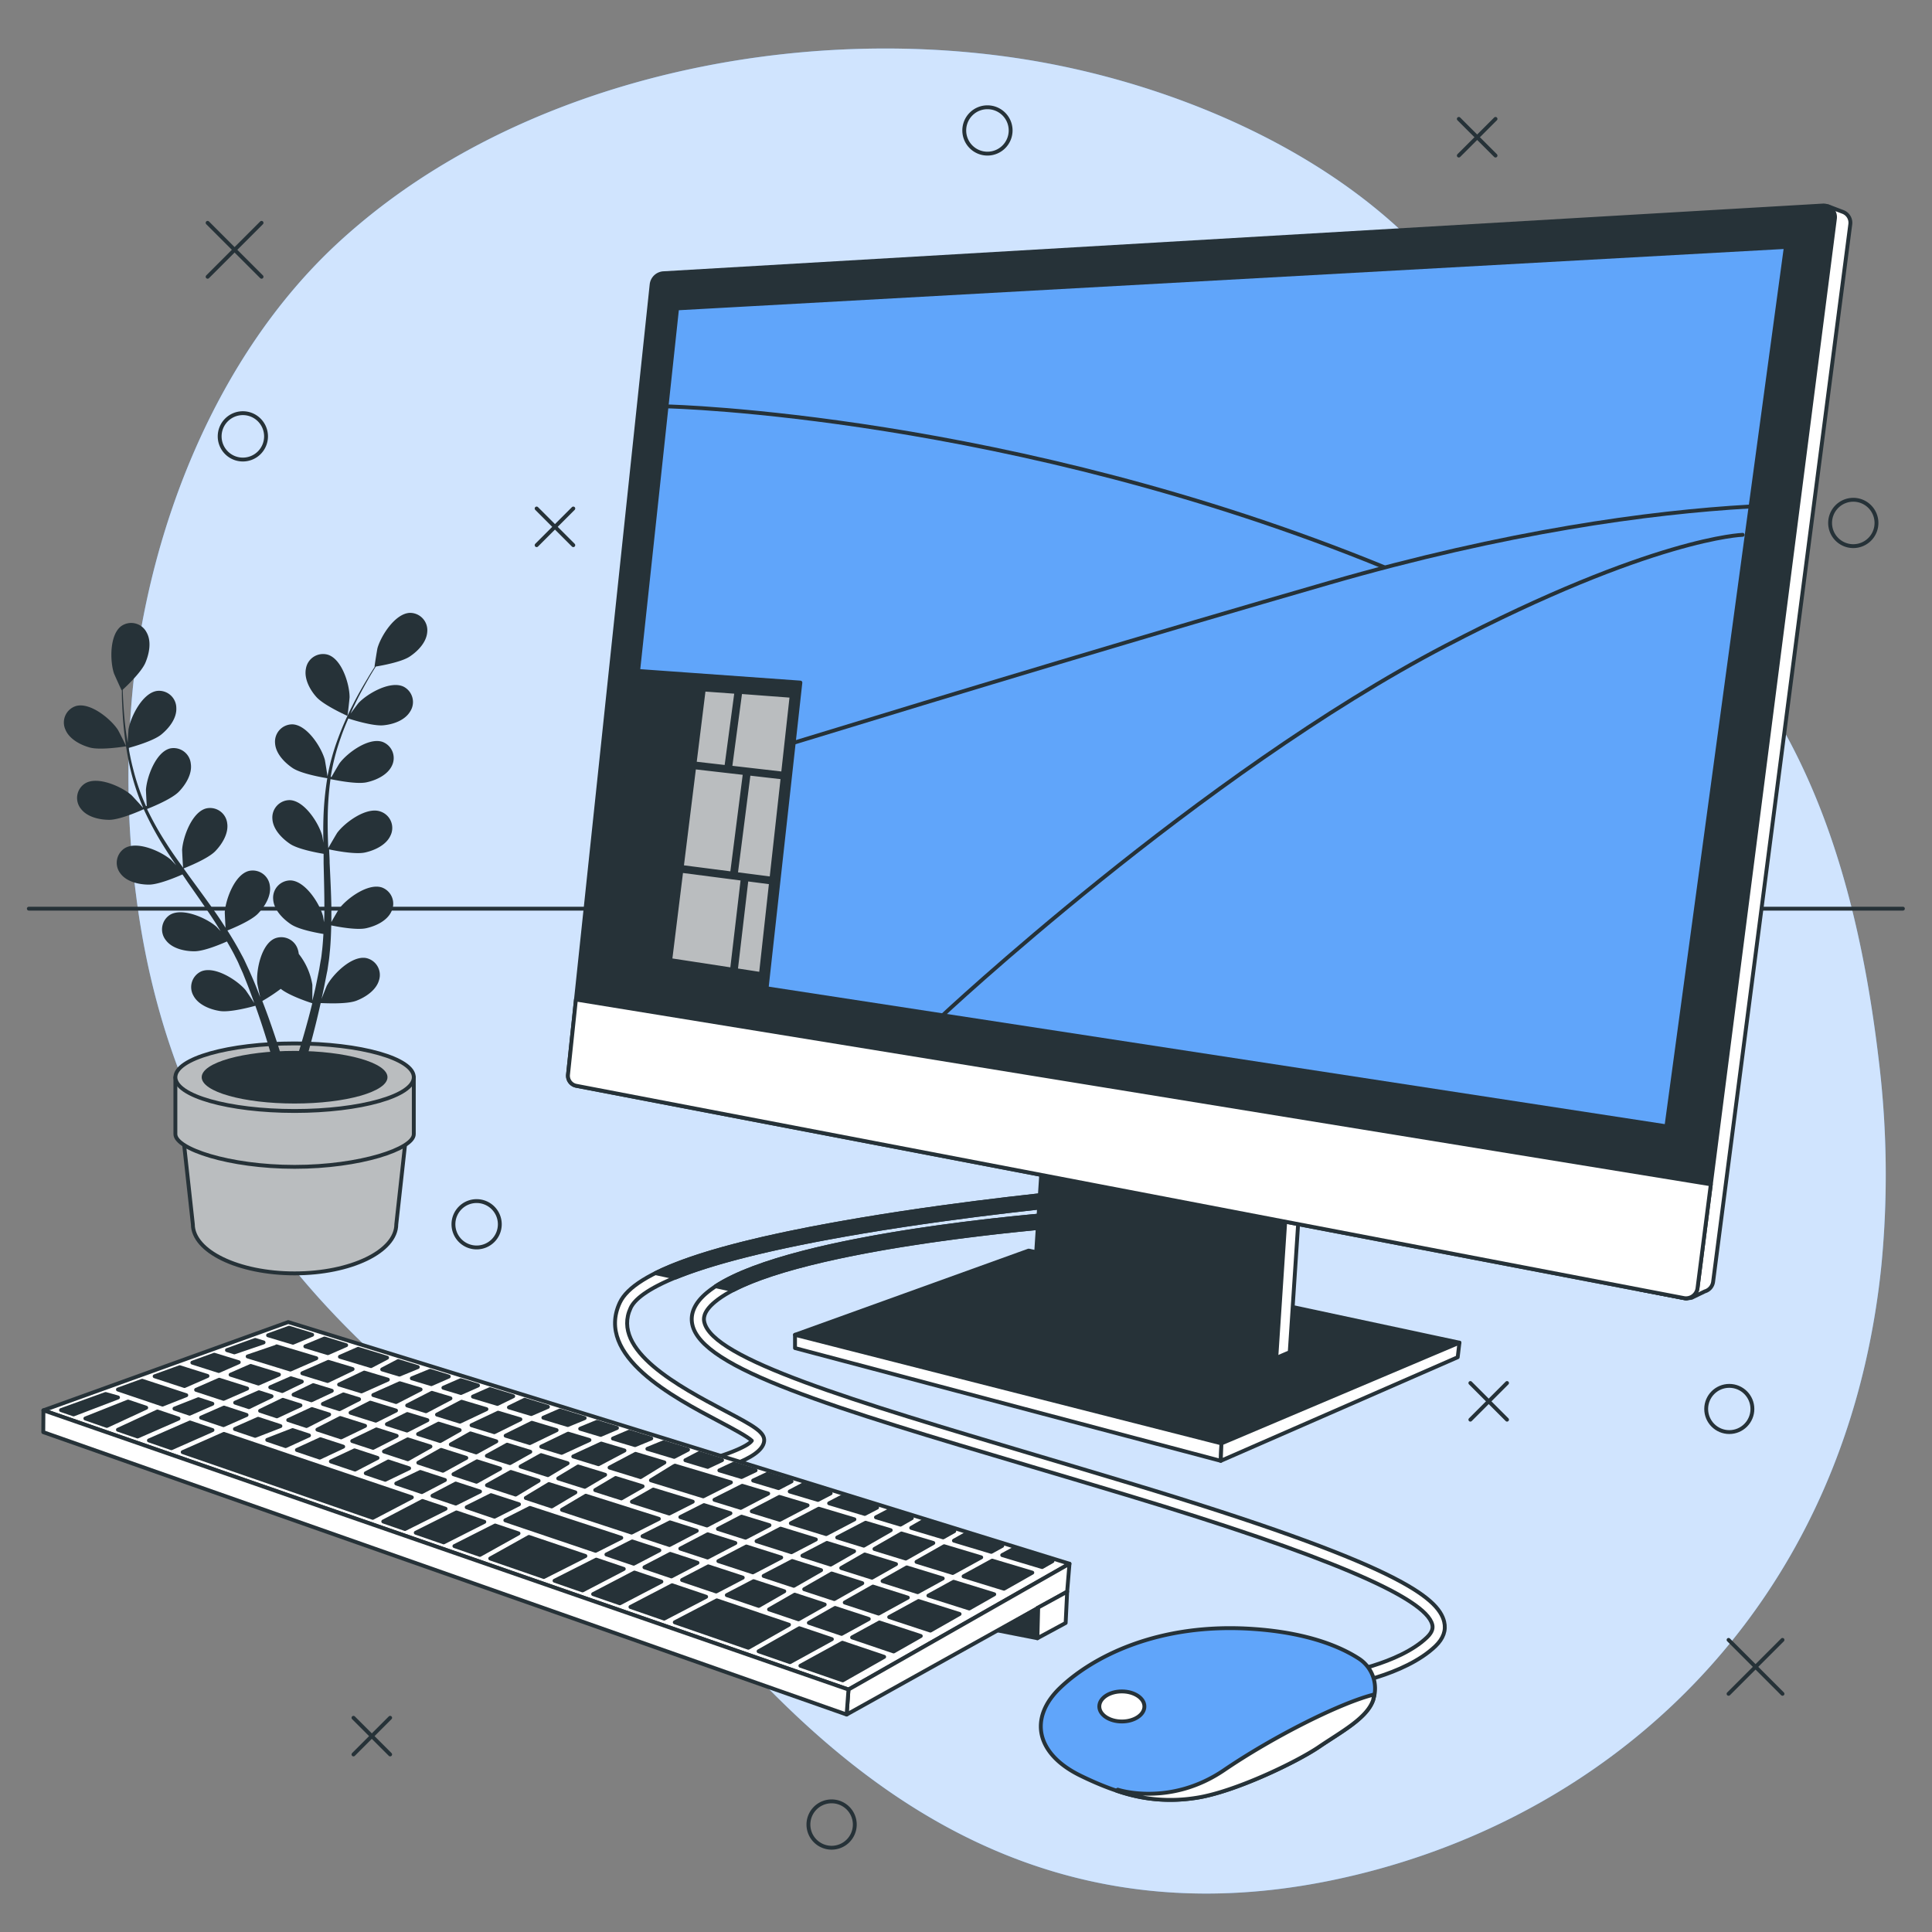 <svg
              class="animated computer"
              id="freepik_stories-desktop-computer"
              xmlns="http://www.w3.org/2000/svg"
              viewBox="0 0 500 500"
              version="1.1"
              xmlns:xlink="http://www.w3.org/1999/xlink"
              xmlns:svgjs="http://svgjs.com/svgjs"
            >
              <rect x="0" y="0" width="500" height="500" fill="#808080" stroke="none"/>
              <g
                id="freepik--background-simple--inject-11"
                class="animable"
                style="transform-origin: 260.635px 251.305px"
              >
                <path
                  d="M273.59,16.87c43.48,8.75,92.89,32.93,113.09,74.87,30.53,63.36,85.44,62.72,99.55,182.71a244,244,0,0,1,.7,52.75,205.25,205.25,0,0,1-4.18,25.52C465.69,426.87,409.44,473.13,345,486.55c-84.78,17.66-135-35.42-165.08-70.34S50,349.4,35.2,231.55a235.7,235.7,0,0,1-.75-54.21c4.36-41.15,21.55-85,52.33-113.85q3.47-3.24,7.15-6.28C141.83,17.56,214.31,4.94,273.59,16.87Z"
                  style="
                    fill: rgb(96, 165, 250);
                    transform-origin: 260.635px 251.305px;
                  "
                  id="eldwylg18t7kr"
                  class="animable"
                ></path>
                <g id="eluvwkuwg7ph">
                  <path
                    d="M273.59,16.87c43.48,8.75,92.89,32.93,113.09,74.87,30.53,63.36,85.44,62.72,99.55,182.71a244,244,0,0,1,.7,52.75,205.25,205.25,0,0,1-4.18,25.52C465.69,426.87,409.44,473.13,345,486.55c-84.78,17.66-135-35.42-165.08-70.34S50,349.4,35.2,231.55a235.7,235.7,0,0,1-.75-54.21c4.36-41.15,21.55-85,52.33-113.85q3.47-3.24,7.15-6.28C141.83,17.56,214.31,4.94,273.59,16.87Z"
                    style="
                      fill: rgb(255, 255, 255);
                      opacity: 0.7;
                      transform-origin: 260.635px 251.305px;
                    "
                    class="animable"
                  ></path>
                </g>
              </g>
              <g
                id="freepik--Shapes--inject-11"
                class="animable"
                style="transform-origin: 269.68px 252.975px"
              >
                <line
                  x1="53.73"
                  y1="57.67"
                  x2="67.69"
                  y2="71.63"
                  style="
                    fill: none;
                    stroke: rgb(38, 50, 56);
                    stroke-linecap: round;
                    stroke-linejoin: round;
                    transform-origin: 60.71px 64.65px;
                  "
                  id="elo2nuftfrxtc"
                  class="animable"
                ></line>
                <line
                  x1="67.69"
                  y1="57.67"
                  x2="53.73"
                  y2="71.63"
                  style="
                    fill: none;
                    stroke: rgb(38, 50, 56);
                    stroke-linecap: round;
                    stroke-linejoin: round;
                    transform-origin: 60.71px 64.65px;
                  "
                  id="elqj7lthftc"
                  class="animable"
                ></line>
                <line
                  x1="447.35"
                  y1="424.4"
                  x2="461.31"
                  y2="438.36"
                  style="
                    fill: none;
                    stroke: rgb(38, 50, 56);
                    stroke-linecap: round;
                    stroke-linejoin: round;
                    transform-origin: 454.33px 431.38px;
                  "
                  id="elirgkurmhykp"
                  class="animable"
                ></line>
                <line
                  x1="461.31"
                  y1="424.4"
                  x2="447.35"
                  y2="438.36"
                  style="
                    fill: none;
                    stroke: rgb(38, 50, 56);
                    stroke-linecap: round;
                    stroke-linejoin: round;
                    transform-origin: 454.33px 431.38px;
                  "
                  id="elr0hib0pr0z"
                  class="animable"
                ></line>
                <line
                  x1="138.88"
                  y1="131.6"
                  x2="148.37"
                  y2="141.09"
                  style="
                    fill: none;
                    stroke: rgb(38, 50, 56);
                    stroke-linecap: round;
                    stroke-linejoin: round;
                    transform-origin: 143.625px 136.345px;
                  "
                  id="elwk4o2930efq"
                  class="animable"
                ></line>
                <line
                  x1="148.37"
                  y1="131.6"
                  x2="138.88"
                  y2="141.09"
                  style="
                    fill: none;
                    stroke: rgb(38, 50, 56);
                    stroke-linecap: round;
                    stroke-linejoin: round;
                    transform-origin: 143.625px 136.345px;
                  "
                  id="el0lnh9zuni5ag"
                  class="animable"
                ></line>
                <line
                  x1="380.53"
                  y1="357.92"
                  x2="390.02"
                  y2="367.41"
                  style="
                    fill: none;
                    stroke: rgb(38, 50, 56);
                    stroke-linecap: round;
                    stroke-linejoin: round;
                    transform-origin: 385.275px 362.665px;
                  "
                  id="ellozow4ff41s"
                  class="animable"
                ></line>
                <line
                  x1="390.02"
                  y1="357.92"
                  x2="380.53"
                  y2="367.41"
                  style="
                    fill: none;
                    stroke: rgb(38, 50, 56);
                    stroke-linecap: round;
                    stroke-linejoin: round;
                    transform-origin: 385.275px 362.665px;
                  "
                  id="el6fv2nt8j84f"
                  class="animable"
                ></line>
                <line
                  x1="91.48"
                  y1="444.56"
                  x2="100.97"
                  y2="454.05"
                  style="
                    fill: none;
                    stroke: rgb(38, 50, 56);
                    stroke-linecap: round;
                    stroke-linejoin: round;
                    transform-origin: 96.225px 449.305px;
                  "
                  id="eluxcmwga47h"
                  class="animable"
                ></line>
                <line
                  x1="100.97"
                  y1="444.56"
                  x2="91.48"
                  y2="454.05"
                  style="
                    fill: none;
                    stroke: rgb(38, 50, 56);
                    stroke-linecap: round;
                    stroke-linejoin: round;
                    transform-origin: 96.225px 449.305px;
                  "
                  id="elxki6bpbh83n"
                  class="animable"
                ></line>
                <line
                  x1="377.54"
                  y1="30.77"
                  x2="387.04"
                  y2="40.26"
                  style="
                    fill: none;
                    stroke: rgb(38, 50, 56);
                    stroke-linecap: round;
                    stroke-linejoin: round;
                    transform-origin: 382.29px 35.515px;
                  "
                  id="elfy4q9zk3nsm"
                  class="animable"
                ></line>
                <line
                  x1="387.04"
                  y1="30.77"
                  x2="377.54"
                  y2="40.26"
                  style="
                    fill: none;
                    stroke: rgb(38, 50, 56);
                    stroke-linecap: round;
                    stroke-linejoin: round;
                    transform-origin: 382.29px 35.515px;
                  "
                  id="elnxbqo0hflnl"
                  class="animable"
                ></line>
                <path
                  d="M68.85,112.93a6,6,0,1,0-6,6A6,6,0,0,0,68.85,112.93Z"
                  style="
                    fill: none;
                    stroke: rgb(38, 50, 56);
                    stroke-linecap: round;
                    stroke-linejoin: round;
                    transform-origin: 62.85px 112.93px;
                  "
                  id="elcpqoe6kqu8j"
                  class="animable"
                ></path>
                <path
                  d="M261.55,33.76a6,6,0,1,0-6,6A6,6,0,0,0,261.55,33.76Z"
                  style="
                    fill: none;
                    stroke: rgb(38, 50, 56);
                    stroke-linecap: round;
                    stroke-linejoin: round;
                    transform-origin: 255.55px 33.76px;
                  "
                  id="elk2i0srcp42s"
                  class="animable"
                ></path>
                <circle
                  cx="447.54"
                  cy="364.64"
                  r="5.98"
                  style="
                    fill: none;
                    stroke: rgb(38, 50, 56);
                    stroke-linecap: round;
                    stroke-linejoin: round;
                    transform-origin: 447.54px 364.64px;
                  "
                  id="els2zgsu0iafc"
                  class="animable"
                ></circle>
                <path
                  d="M221.22,472.19a6,6,0,1,0-6,6A6,6,0,0,0,221.22,472.19Z"
                  style="
                    fill: none;
                    stroke: rgb(38, 50, 56);
                    stroke-linecap: round;
                    stroke-linejoin: round;
                    transform-origin: 215.22px 472.19px;
                  "
                  id="el4c2ce5wgx6j"
                  class="animable"
                ></path>
                <path
                  d="M129.35,316.84a6,6,0,1,0-6,6A6,6,0,0,0,129.35,316.84Z"
                  style="
                    fill: none;
                    stroke: rgb(38, 50, 56);
                    stroke-linecap: round;
                    stroke-linejoin: round;
                    transform-origin: 123.35px 316.84px;
                  "
                  id="elkozwube6zpn"
                  class="animable"
                ></path>
                <path
                  d="M485.63,135.34a6,6,0,1,0-6,6A6,6,0,0,0,485.63,135.34Z"
                  style="
                    fill: none;
                    stroke: rgb(38, 50, 56);
                    stroke-linecap: round;
                    stroke-linejoin: round;
                    transform-origin: 479.63px 135.34px;
                  "
                  id="elwpwcnaku3"
                  class="animable"
                ></path>
              </g>
              <g
                id="freepik--Table--inject-11"
                class="animable"
                style="transform-origin: 249.965px 235.16px"
              >
                <line
                  x1="492.47"
                  y1="235.16"
                  x2="7.46"
                  y2="235.16"
                  style="
                    fill: none;
                    stroke: rgb(38, 50, 56);
                    stroke-linecap: round;
                    stroke-linejoin: round;
                    transform-origin: 249.965px 235.16px;
                  "
                  id="ell67pxoofbtk"
                  class="animable"
                ></line>
              </g>
              <g
                id="freepik--Plant--inject-11"
                class="animable"
                style="transform-origin: 63.56px 244.08px"
              >
                <path
                  d="M47.28,292.92l2.63,23.91c0,7,11.79,12.72,26.33,12.72s26.32-5.69,26.32-12.72l2.64-23.91Z"
                  style="
                    fill: rgb(186, 189, 191);
                    stroke: rgb(38, 50, 56);
                    stroke-linecap: round;
                    stroke-linejoin: round;
                    transform-origin: 76.24px 311.235px;
                  "
                  id="elzygh1ohb24"
                  class="animable"
                ></path>
                <path
                  d="M45.39,278.78v14.74c0,3.77,13.81,8.46,30.85,8.46s30.85-4.69,30.85-8.46V278.78Z"
                  style="
                    fill: rgb(186, 189, 191);
                    stroke: rgb(38, 50, 56);
                    stroke-linecap: round;
                    stroke-linejoin: round;
                    transform-origin: 76.24px 290.38px;
                  "
                  id="elww28oet3df"
                  class="animable"
                ></path>
                <ellipse
                  cx="76.24"
                  cy="278.78"
                  rx="30.85"
                  ry="8.74"
                  style="
                    fill: rgb(186, 189, 191);
                    stroke: rgb(38, 50, 56);
                    stroke-linecap: round;
                    stroke-linejoin: round;
                    transform-origin: 76.24px 278.78px;
                  "
                  id="el0sc3u2pgetso"
                  class="animable"
                ></ellipse>
                <ellipse
                  cx="76.24"
                  cy="278.78"
                  rx="24.04"
                  ry="6.81"
                  style="
                    fill: rgb(38, 50, 56);
                    transform-origin: 76.24px 278.78px;
                  "
                  id="ellyfrw69f81"
                  class="animable"
                ></ellipse>
                <path
                  d="M23.25,193.46c2.85.78,9.4-.32,9.41-.32s-2-4.1-2.2-4.34c-1.88-2.81-7.16-7.12-10.8-6.08a4.46,4.46,0,0,0-2.75,6.06C17.9,191.26,20.81,192.79,23.25,193.46Z"
                  style="
                    fill: rgb(38, 50, 56);
                    transform-origin: 24.595px 188.15px;
                  "
                  id="eljqq1wh2xhyk"
                  class="animable"
                ></path>
                <path
                  d="M89.91,185.27c.06,0,.56-4.54.56-4.84,0-3.37-2-9.89-5.65-11A4.49,4.49,0,0,0,79.18,173c-.54,2.61,1,5.49,2.71,7.39C83.84,182.57,89.91,185.26,89.91,185.27Z"
                  style="
                    fill: rgb(38, 50, 56);
                    transform-origin: 84.77px 177.266px;
                  "
                  id="elg8ixhu7ti8v"
                  class="animable"
                ></path>
                <path
                  d="M106.07,158.61c-3.78.14-7.46,5.88-8.38,9.13-.08.29-.81,4.82-.75,4.81H97c-.58.9-1.21,1.87-1.86,3-1.2,2-2.53,4.27-3.82,6.84a79.43,79.43,0,0,0-3.75,8.48,58.67,58.67,0,0,0-2.81,10,.57.57,0,0,0,0,.13c-.14-1.1-.64-4.16-.7-4.39-.91-3.26-4.58-9-8.36-9.15a4.48,4.48,0,0,0-4.51,4.91c.17,2.66,2.46,5,4.56,6.41,2.38,1.57,8.47,2.55,8.95,2.62a80,80,0,0,0-1,10.53q-.09,3.07,0,6.2c-.15-.95-.3-1.79-.33-1.91-.91-3.25-4.58-9-8.36-9.15a4.49,4.49,0,0,0-4.51,4.91c.17,2.66,2.46,5,4.57,6.42s7.31,2.34,8.68,2.57c0,.8,0,1.59,0,2.39.09,3.82.2,7.63.2,11.38,0,1.32,0,2.62-.1,3.92-.13-.84-.25-1.55-.28-1.66-.91-3.25-4.58-9-8.36-9.15a4.48,4.48,0,0,0-4.51,4.91c.17,2.67,2.46,5,4.56,6.42s6.81,2.25,8.44,2.53c-.08,1.33-.17,2.66-.31,4-.12.87-.17,1.72-.34,2.6s-.29,1.72-.44,2.57c-.33,1.63-.67,3.31-1,4.89-.25,1.1-.51,2.14-.77,3.19,0-1.31,0-3.88,0-4.09a17.36,17.36,0,0,0-3.52-8,5.39,5.39,0,0,0-.2-1,4.48,4.48,0,0,0-6-3c-3.48,1.49-4.85,8.17-4.54,11.53,0,.2.46,2.33.76,3.67-.3-.76-.58-1.5-.89-2.28-.61-1.55-1.27-3.07-2-4.71l-1.1-2.37c-.36-.8-.83-1.59-1.25-2.4-1-1.85-2.1-3.68-3.25-5.5,1.35-.54,6.12-2.52,7.89-4.34s3.5-4.59,3.1-7.23a4.47,4.47,0,0,0-5.44-3.84c-3.66.94-6,7.34-6.23,10.71,0,.21.11,2.64.21,4-.7-1.09-1.4-2.18-2.14-3.25-2.15-3.11-4.42-6.19-6.67-9.27-.7-.95-1.37-1.9-2.05-2.84.48-.19,6.2-2.42,8.18-4.45,1.76-1.81,3.5-4.6,3.1-7.24a4.47,4.47,0,0,0-5.44-3.84c-3.66.94-6,7.34-6.23,10.71,0,.25.17,3.76.26,4.64-1.5-2.08-3-4.17-4.34-6.3a77.64,77.64,0,0,1-5-8.9c.22-.09,6.2-2.39,8.23-4.47,1.76-1.81,3.5-4.6,3.1-7.24A4.47,4.47,0,0,0,44,193.7c-3.66.94-6,7.34-6.23,10.71,0,.22.12,2.89.22,4.16l-.21.05a58.1,58.1,0,0,1-3.35-9.72c-.48-1.83-.83-3.6-1.14-5.34,1.16-.31,6.44-1.81,8.47-3.48s4-4.19,3.87-6.85a4.47,4.47,0,0,0-5-4.42c-3.75.54-6.81,6.63-7.38,10,0,.18-.14,2.06-.2,3.43-.13-.79-.27-1.6-.38-2.35-.4-2.83-.6-5.45-.75-7.77-.08-1.32-.13-2.51-.16-3.63,1-.9,4.87-4.59,5.88-7s1.61-5.55.28-7.86A4.47,4.47,0,0,0,31.43,162c-3.08,2.2-3,9-1.95,12.23.09.28,2,4.47,2,4.42l.06-.05c0,1.08,0,2.23.07,3.49.11,2.33.25,5,.59,7.81a81.07,81.07,0,0,0,1.55,9.15A58.55,58.55,0,0,0,37,208.93a.54.54,0,0,1,0,.11c-.72-.84-2.82-3.12-3-3.28-2.55-2.21-8.79-5-12-3a4.46,4.46,0,0,0-1.05,6.57c1.61,2.13,4.82,2.84,7.34,2.84,2.85,0,8.47-2.55,8.91-2.75a80.81,80.81,0,0,0,5,9.32c1.08,1.75,2.22,3.48,3.39,5.2-.65-.71-1.24-1.33-1.33-1.41-2.55-2.21-8.79-5-12-3a4.48,4.48,0,0,0-1.05,6.58c1.61,2.13,4.82,2.83,7.35,2.83s7.39-2.07,8.66-2.64l1.35,2c2.19,3.13,4.39,6.25,6.45,9.38.73,1.1,1.4,2.21,2.08,3.32-.57-.63-1.06-1.15-1.15-1.22-2.55-2.21-8.78-5-12-3a4.48,4.48,0,0,0-1,6.58c1.61,2.13,4.82,2.83,7.35,2.83s6.92-1.87,8.43-2.54c.66,1.16,1.33,2.31,1.92,3.46.38.8.81,1.54,1.15,2.36s.71,1.6,1.06,2.39c.61,1.54,1.26,3.13,1.82,4.65.4,1.05.76,2.07,1.13,3.09-.72-1.11-2.15-3.24-2.29-3.41-2.19-2.57-7.93-6.25-11.43-4.8a4.48,4.48,0,0,0-2,6.34c1.27,2.35,4.34,3.54,6.83,3.92,2.74.42,8.46-1.16,9.17-1.36.6,1.69,1.17,3.34,1.68,4.9,1.77,5.37,3,9.91,3.89,13.11l2.54-.37c0-.07,0-.13-.06-.21-.93-3.23-2.33-7.82-4.25-13.25-.6-1.72-1.28-3.54-2-5.41a46,46,0,0,0,4.77-3.15c2.22,1.8,7.48,3.52,8.16,3.73-.43,1.74-.86,3.43-1.3,5-1.48,5.45-2.93,9.94-4,13.08l2.78-.4c1-3.11,2.15-7.23,3.37-12.11.44-1.77.88-3.66,1.32-5.61.72,0,6.65.38,9.25-.62,2.35-.9,5.1-2.71,5.84-5.27a4.47,4.47,0,0,0-3.33-5.77c-3.72-.68-8.55,4.14-10.15,7.11-.09.18-.9,2.2-1.39,3.48.18-.8.35-1.57.52-2.39.34-1.63.64-3.26,1-5,.13-.85.25-1.71.38-2.58s.19-1.79.29-2.69c.19-2.1.28-4.23.32-6.38,1.43.3,6.5,1.28,9,.74s5.45-1.91,6.57-4.33a4.48,4.48,0,0,0-2.42-6.21c-3.57-1.23-9.08,2.8-11.11,5.5-.12.17-1.36,2.27-2,3.44,0-1.3,0-2.59,0-3.89-.07-3.78-.27-7.6-.45-11.42,0-1.17-.09-2.33-.14-3.5.51.11,6.51,1.41,9.28.81,2.47-.54,5.46-1.91,6.58-4.33A4.48,4.48,0,0,0,98.4,210c-3.57-1.23-9.08,2.8-11.11,5.5-.15.2-1.92,3.23-2.34,4-.1-2.57-.17-5.13-.14-7.65a78.74,78.74,0,0,1,.72-10.2c.24,0,6.5,1.43,9.34.81,2.46-.53,5.45-1.9,6.57-4.32A4.47,4.47,0,0,0,99,192c-3.57-1.23-9.08,2.8-11.1,5.5-.14.17-1.49,2.48-2.11,3.59l-.2-.07a56.69,56.69,0,0,1,2.56-10c.61-1.79,1.29-3.46,2-5.08,1.14.38,6.37,2,9,1.77s5.63-1.29,7-3.58a4.47,4.47,0,0,0-1.72-6.43c-3.42-1.62-9.33,1.78-11.65,4.24-.12.13-1.25,1.63-2.05,2.74.32-.72.65-1.48,1-2.17,1.22-2.58,2.5-4.87,3.65-6.89.66-1.15,1.28-2.17,1.88-3.12,1.31-.21,6.58-1.14,8.74-2.56s4.4-3.75,4.57-6.41A4.48,4.48,0,0,0,106.07,158.61Z"
                  style="
                    fill: rgb(38, 50, 56);
                    transform-origin: 65.27px 218.455px;
                  "
                  id="elupgjidts3ko"
                  class="animable"
                ></path>
              </g>
              <g
                id="freepik--Mouse--inject-11"
                class="animable"
                style="transform-origin: 276.47px 389.952px"
              >
                <path
                  d="M347,436.31l-.47-3.12c.16,0,15.46-2.41,22.78-9.45,1.57-1.51,1.53-2.6,1.36-3.29-1.69-7-27.57-18-79.11-33.55-8.49-2.56-16.71-5-24.59-7.34-51.46-15.28-85.46-25.37-87.81-36.82-.59-2.86.7-5.64,3.84-8.24,17.83-14.81,88.83-20.18,91.85-20.41l.23,3.16c-.73.05-73,5.51-90.06,19.68-3.27,2.71-2.89,4.57-2.76,5.17,2,9.6,38.88,20.56,85.61,34.43,7.88,2.34,16.11,4.78,24.6,7.34,68.85,20.77,79.75,29.5,81.28,35.84.54,2.23-.22,4.35-2.25,6.31C363.41,433.76,347.63,436.21,347,436.31Z"
                  style="
                    fill: rgb(255, 255, 255);
                    stroke: rgb(38, 50, 56);
                    stroke-linecap: round;
                    stroke-linejoin: round;
                    transform-origin: 276.47px 375.2px;
                  "
                  id="elibtdi7fcx5"
                  class="animable"
                ></path>
                <path
                  d="M185.2,332.87l4.56,1C212.6,322,274.37,317.3,275,317.25l-.23-3.16C271.91,314.31,206.06,319.29,185.2,332.87Z"
                  style="
                    fill: rgb(38, 50, 56);
                    stroke: rgb(38, 50, 56);
                    stroke-linecap: round;
                    stroke-linejoin: round;
                    transform-origin: 230.1px 323.98px;
                  "
                  id="elsruwuyqhu8n"
                  class="animable"
                ></path>
                <path
                  d="M355.45,439.69a9.21,9.21,0,0,0-3.69-10.39c-4.6-3-13-6.7-27.17-7.71-25.13-1.8-42.19,7.48-50.27,15.25s-6.28,17.06,5.39,22.74,20.05,7.18,29.92,5.69,26-9.28,31.71-13.17,12.57-7.48,14.07-12.26Z"
                  style="
                    fill: rgb(96, 165, 250);
                    stroke: rgb(38, 50, 56);
                    stroke-linecap: round;
                    stroke-linejoin: round;
                    transform-origin: 312.613px 443.587px;
                  "
                  id="elsjqe65yge9h"
                  class="animable"
                ></path>
                <path
                  d="M316.81,458.09c-14.06,9.57-27.53,5.08-27.53,5.08l-.31.26a41.89,41.89,0,0,0,20.66,1.84c9.87-1.5,26-9.28,31.71-13.17s12.57-7.48,14.07-12.26l0-.15a7.93,7.93,0,0,0,.27-1.17C346.87,440.67,329.26,449.61,316.81,458.09Z"
                  style="
                    fill: rgb(255, 255, 255);
                    stroke: rgb(38, 50, 56);
                    stroke-linecap: round;
                    stroke-linejoin: round;
                    transform-origin: 322.325px 452.167px;
                  "
                  id="elz3zezzh791"
                  class="animable"
                ></path>
                <path
                  d="M296.17,441.63c0,2.15-2.62,3.89-5.84,3.89s-5.83-1.74-5.83-3.89,2.61-3.89,5.83-3.89S296.17,439.48,296.17,441.63Z"
                  style="
                    fill: rgb(255, 255, 255);
                    stroke: rgb(38, 50, 56);
                    stroke-linecap: round;
                    stroke-linejoin: round;
                    transform-origin: 290.335px 441.63px;
                  "
                  id="eln2iep6sy7pf"
                  class="animable"
                ></path>
              </g>
              <g
                id="freepik--Keyboard--inject-11"
                class="animable"
                style="transform-origin: 144.805px 376.065px"
              >
                <path
                  d="M178.6,382.14l-.64-3.09c9.47-2,15.73-4.8,16.61-6.2-1-1-5-3.17-8.33-4.92-12.07-6.37-32.26-17-25.84-30.79,3.75-8.05,24.2-15.1,62.5-21.53,27.79-4.67,54.9-7.17,55.17-7.2l.29,3.15c-.27,0-27.28,2.52-55,7.17-48.09,8.08-58.33,15.84-60.15,19.75-5.15,11,12.67,20.43,24.46,26.66,7.16,3.78,10.42,5.5,10.08,7.9C197.12,377.81,184.15,381,178.6,382.14Z"
                  style="
                    fill: rgb(255, 255, 255);
                    stroke: rgb(38, 50, 56);
                    stroke-linecap: round;
                    stroke-linejoin: round;
                    transform-origin: 218.764px 345.275px;
                  "
                  id="elgpxpp94a9h7"
                  class="animable"
                ></path>
                <path
                  d="M278.07,308.41c-.27,0-27.38,2.53-55.17,7.2-25.67,4.31-43.3,8.9-53.28,13.88l5.24,1.13c8.66-3.54,23.44-7.67,48.55-11.89,27.67-4.65,54.68-7.14,55-7.17Z"
                  style="
                    fill: rgb(38, 50, 56);
                    stroke: rgb(38, 50, 56);
                    stroke-linecap: round;
                    stroke-linejoin: round;
                    transform-origin: 224.015px 319.515px;
                  "
                  id="elew9b0dggutr"
                  class="animable"
                ></path>
                <polygon
                  points="276.78 404.69 219.59 437.25 11.24 364.99 74.59 342.15 276.78 404.69"
                  style="
                    fill: rgb(255, 255, 255);
                    stroke: rgb(38, 50, 56);
                    stroke-linecap: round;
                    stroke-linejoin: round;
                    transform-origin: 144.01px 389.7px;
                  "
                  id="elcep60auf0li"
                  class="animable"
                ></polygon>
                <polygon
                  points="184.9 388.15 191.7 390.24 198.81 386.53 192.09 384.52 184.9 388.15"
                  style="
                    fill: rgb(38, 50, 56);
                    stroke: rgb(38, 50, 56);
                    stroke-linecap: round;
                    stroke-linejoin: round;
                    transform-origin: 191.855px 387.38px;
                  "
                  id="elvogdsqxawpk"
                  class="animable"
                ></polygon>
                <polygon
                  points="174.35 379.48 168.46 383.1 182 387.26 189.16 383.64 174.69 379.31 174.35 379.48"
                  style="
                    fill: rgb(38, 50, 56);
                    stroke: rgb(38, 50, 56);
                    stroke-linecap: round;
                    stroke-linejoin: round;
                    transform-origin: 178.81px 383.285px;
                  "
                  id="elu5p935ab9r"
                  class="animable"
                ></polygon>
                <polygon
                  points="194.56 391.12 201.8 393.34 209 389.58 201.7 387.39 194.56 391.12"
                  style="
                    fill: rgb(38, 50, 56);
                    stroke: rgb(38, 50, 56);
                    stroke-linecap: round;
                    stroke-linejoin: round;
                    transform-origin: 201.78px 390.365px;
                  "
                  id="elkkgx3fguymp"
                  class="animable"
                ></polygon>
                <polygon
                  points="148.36 376.93 154.9 378.94 161.61 375.39 155.6 373.59 148.36 376.93"
                  style="
                    fill: rgb(38, 50, 56);
                    stroke: rgb(38, 50, 56);
                    stroke-linecap: round;
                    stroke-linejoin: round;
                    transform-origin: 154.985px 376.265px;
                  "
                  id="elrwtmha0to5s"
                  class="animable"
                ></polygon>
                <polygon
                  points="157.75 379.81 165.78 382.28 171.95 378.49 164.48 376.25 157.75 379.81"
                  style="
                    fill: rgb(38, 50, 56);
                    stroke: rgb(38, 50, 56);
                    stroke-linecap: round;
                    stroke-linejoin: round;
                    transform-origin: 164.85px 379.265px;
                  "
                  id="elf70i89y4c"
                  class="animable"
                ></polygon>
                <polygon
                  points="190.31 399.33 183.16 397.07 176.06 400.78 183.12 403.09 190.31 399.33"
                  style="
                    fill: rgb(38, 50, 56);
                    stroke: rgb(38, 50, 56);
                    stroke-linecap: round;
                    stroke-linejoin: round;
                    transform-origin: 183.185px 400.08px;
                  "
                  id="elx2i5n81icrn"
                  class="animable"
                ></polygon>
                <polygon
                  points="204.67 394.22 213.81 397.03 221.12 393.21 211.9 390.45 204.67 394.22"
                  style="
                    fill: rgb(38, 50, 56);
                    stroke: rgb(38, 50, 56);
                    stroke-linecap: round;
                    stroke-linejoin: round;
                    transform-origin: 212.895px 393.74px;
                  "
                  id="elwdx3qf0v84"
                  class="animable"
                ></polygon>
                <polygon
                  points="130.86 371.56 137.11 373.48 144.05 370.13 137.64 368.21 130.86 371.56"
                  style="
                    fill: rgb(38, 50, 56);
                    stroke: rgb(38, 50, 56);
                    stroke-linecap: round;
                    stroke-linejoin: round;
                    transform-origin: 137.455px 370.845px;
                  "
                  id="el5shzsqu9ypa"
                  class="animable"
                ></polygon>
                <polygon
                  points="212.5 406.36 205.02 403.99 197.63 407.85 205.43 410.41 212.5 406.36"
                  style="
                    fill: rgb(38, 50, 56);
                    stroke: rgb(38, 50, 56);
                    stroke-linecap: round;
                    stroke-linejoin: round;
                    transform-origin: 205.065px 407.2px;
                  "
                  id="elolgo6kux6aq"
                  class="animable"
                ></polygon>
                <polygon
                  points="221.04 401.46 214.01 399.3 207.66 402.61 214.98 404.93 221.04 401.46"
                  style="
                    fill: rgb(38, 50, 56);
                    stroke: rgb(38, 50, 56);
                    stroke-linecap: round;
                    stroke-linejoin: round;
                    transform-origin: 214.35px 402.115px;
                  "
                  id="els49pihhwpj"
                  class="animable"
                ></polygon>
                <polygon
                  points="216.67 397.91 223.55 400.02 230.52 396.02 224.02 394.08 216.67 397.91"
                  style="
                    fill: rgb(38, 50, 56);
                    stroke: rgb(38, 50, 56);
                    stroke-linecap: round;
                    stroke-linejoin: round;
                    transform-origin: 223.595px 397.05px;
                  "
                  id="el6u5d2mg9qxa"
                  class="animable"
                ></polygon>
                <polygon
                  points="202.18 403.09 193.15 400.23 185.91 404.01 194.83 406.93 202.18 403.09"
                  style="
                    fill: rgb(38, 50, 56);
                    stroke: rgb(38, 50, 56);
                    stroke-linecap: round;
                    stroke-linejoin: round;
                    transform-origin: 194.045px 403.58px;
                  "
                  id="eledbn3lamelt"
                  class="animable"
                ></polygon>
                <polygon
                  points="241.54 399.32 233.3 396.86 226.31 400.87 234.42 403.36 241.54 399.32"
                  style="
                    fill: rgb(38, 50, 56);
                    stroke: rgb(38, 50, 56);
                    stroke-linecap: round;
                    stroke-linejoin: round;
                    transform-origin: 233.925px 400.11px;
                  "
                  id="el2ijq0fno0bm"
                  class="animable"
                ></polygon>
                <polygon
                  points="231.89 404.79 223.8 402.3 217.71 405.8 225.67 408.31 231.89 404.79"
                  style="
                    fill: rgb(38, 50, 56);
                    stroke: rgb(38, 50, 56);
                    stroke-linecap: round;
                    stroke-linejoin: round;
                    transform-origin: 224.8px 405.305px;
                  "
                  id="elywvvc4tz78e"
                  class="animable"
                ></polygon>
                <polygon
                  points="146.94 371.07 140.07 374.39 145.34 376 152.55 372.68 147.05 371.03 146.94 371.07"
                  style="
                    fill: rgb(38, 50, 56);
                    stroke: rgb(38, 50, 56);
                    stroke-linecap: round;
                    stroke-linejoin: round;
                    transform-origin: 146.31px 373.515px;
                  "
                  id="elqz1cuzq1ny"
                  class="animable"
                ></polygon>
                <polygon
                  points="49.07 365.87 54.96 363.29 51.34 362.11 45.15 364.55 49.07 365.87"
                  style="
                    fill: rgb(38, 50, 56);
                    stroke: rgb(38, 50, 56);
                    stroke-linecap: round;
                    stroke-linejoin: round;
                    transform-origin: 50.055px 363.99px;
                  "
                  id="elbciaqv7ts5j"
                  class="animable"
                ></polygon>
                <polygon
                  points="50.75 359.69 57.86 362.02 63.96 359.35 56.74 357.07 50.75 359.69"
                  style="
                    fill: rgb(38, 50, 56);
                    stroke: rgb(38, 50, 56);
                    stroke-linecap: round;
                    stroke-linejoin: round;
                    transform-origin: 57.355px 359.545px;
                  "
                  id="el4e9t508k5gc"
                  class="animable"
                ></polygon>
                <polygon
                  points="59.67 355.78 66.89 358.07 72.19 355.75 64.88 353.5 59.67 355.78"
                  style="
                    fill: rgb(38, 50, 56);
                    stroke: rgb(38, 50, 56);
                    stroke-linecap: round;
                    stroke-linejoin: round;
                    transform-origin: 65.93px 355.785px;
                  "
                  id="elmc7l066wuw"
                  class="animable"
                ></polygon>
                <polygon
                  points="79.97 371.49 75.73 370.1 69.16 372.65 73.92 374.26 79.97 371.49"
                  style="
                    fill: rgb(38, 50, 56);
                    stroke: rgb(38, 50, 56);
                    stroke-linecap: round;
                    stroke-linejoin: round;
                    transform-origin: 74.565px 372.18px;
                  "
                  id="elkhb2ghwmu7"
                  class="animable"
                ></polygon>
                <polygon
                  points="63.81 366.19 57.97 364.28 52.04 366.88 57.84 368.83 63.81 366.19"
                  style="
                    fill: rgb(38, 50, 56);
                    stroke: rgb(38, 50, 56);
                    stroke-linecap: round;
                    stroke-linejoin: round;
                    transform-origin: 57.925px 366.555px;
                  "
                  id="el1rmbzyen62d"
                  class="animable"
                ></polygon>
                <polygon
                  points="69.94 359.03 73.04 360.01 78.11 357.56 75.28 356.69 69.94 359.03"
                  style="
                    fill: rgb(38, 50, 56);
                    stroke: rgb(38, 50, 56);
                    stroke-linecap: round;
                    stroke-linejoin: round;
                    transform-origin: 74.025px 358.35px;
                  "
                  id="elerbd8bu1lcw"
                  class="animable"
                ></polygon>
                <polygon
                  points="72.57 369.07 66.8 367.18 60.8 369.83 66.04 371.6 72.57 369.07"
                  style="
                    fill: rgb(38, 50, 56);
                    stroke: rgb(38, 50, 56);
                    stroke-linecap: round;
                    stroke-linejoin: round;
                    transform-origin: 66.685px 369.39px;
                  "
                  id="el4d8ciynkqvt"
                  class="animable"
                ></polygon>
                <polygon
                  points="122.03 368.85 127.93 370.66 134.68 367.32 128.91 365.6 122.03 368.85"
                  style="
                    fill: rgb(38, 50, 56);
                    stroke: rgb(38, 50, 56);
                    stroke-linecap: round;
                    stroke-linejoin: round;
                    transform-origin: 128.355px 368.13px;
                  "
                  id="el41cvr9q04o5"
                  class="animable"
                ></polygon>
                <polygon
                  points="105.38 363.73 110.24 365.23 116.58 361.9 111.77 360.46 105.38 363.73"
                  style="
                    fill: rgb(38, 50, 56);
                    stroke: rgb(38, 50, 56);
                    stroke-linecap: round;
                    stroke-linejoin: round;
                    transform-origin: 110.98px 362.845px;
                  "
                  id="el3c1uaq0k61y"
                  class="animable"
                ></polygon>
                <polygon
                  points="80.59 362.4 85.87 359.94 81.07 358.47 75.97 360.94 80.59 362.4"
                  style="
                    fill: rgb(38, 50, 56);
                    stroke: rgb(38, 50, 56);
                    stroke-linecap: round;
                    stroke-linejoin: round;
                    transform-origin: 80.92px 360.435px;
                  "
                  id="elw5ovtfbjdqk"
                  class="animable"
                ></polygon>
                <polygon
                  points="113.1 366.1 119.04 367.93 125.89 364.69 119.46 362.77 113.1 366.1"
                  style="
                    fill: rgb(38, 50, 56);
                    stroke: rgb(38, 50, 56);
                    stroke-linecap: round;
                    stroke-linejoin: round;
                    transform-origin: 119.495px 365.35px;
                  "
                  id="el30jnuf5wzhq"
                  class="animable"
                ></polygon>
                <polygon
                  points="103.38 358.01 96.61 361.04 102.5 362.85 108.85 359.59 103.47 357.98 103.38 358.01"
                  style="
                    fill: rgb(38, 50, 56);
                    stroke: rgb(38, 50, 56);
                    stroke-linecap: round;
                    stroke-linejoin: round;
                    transform-origin: 102.73px 360.415px;
                  "
                  id="el349s3b44qw8"
                  class="animable"
                ></polygon>
                <polygon
                  points="87.76 358.32 93.55 360.1 100.37 357.05 94.26 355.22 87.76 358.32"
                  style="
                    fill: rgb(38, 50, 56);
                    stroke: rgb(38, 50, 56);
                    stroke-linecap: round;
                    stroke-linejoin: round;
                    transform-origin: 94.065px 357.66px;
                  "
                  id="elz5uwqi67hjf"
                  class="animable"
                ></polygon>
                <polygon
                  points="78.24 355.4 84.78 357.41 91.25 354.32 84.98 352.44 78.24 355.4"
                  style="
                    fill: rgb(38, 50, 56);
                    stroke: rgb(38, 50, 56);
                    stroke-linecap: round;
                    stroke-linejoin: round;
                    transform-origin: 84.745px 354.925px;
                  "
                  id="elq9x3cf3xug"
                  class="animable"
                ></polygon>
                <polygon
                  points="163.54 388.65 173.2 391.71 179.28 388.63 169.07 385.5 163.54 388.65"
                  style="
                    fill: rgb(38, 50, 56);
                    stroke: rgb(38, 50, 56);
                    stroke-linecap: round;
                    stroke-linejoin: round;
                    transform-origin: 171.41px 388.605px;
                  "
                  id="elrt1450z20km"
                  class="animable"
                ></polygon>
                <polygon
                  points="176.07 392.62 182.96 394.8 189.04 391.63 182.19 389.52 176.07 392.62"
                  style="
                    fill: rgb(38, 50, 56);
                    stroke: rgb(38, 50, 56);
                    stroke-linecap: round;
                    stroke-linejoin: round;
                    transform-origin: 182.555px 392.16px;
                  "
                  id="el73r1wefkrmf"
                  class="animable"
                ></polygon>
                <polygon
                  points="211.14 398.42 202.01 395.61 195.79 398.86 204.82 401.72 211.14 398.42"
                  style="
                    fill: rgb(38, 50, 56);
                    stroke: rgb(38, 50, 56);
                    stroke-linecap: round;
                    stroke-linejoin: round;
                    transform-origin: 203.465px 398.665px;
                  "
                  id="elkyso6mizv8g"
                  class="animable"
                ></polygon>
                <polygon
                  points="185.8 395.69 192.95 397.96 199.14 394.73 191.91 392.51 185.8 395.69"
                  style="
                    fill: rgb(38, 50, 56);
                    stroke: rgb(38, 50, 56);
                    stroke-linecap: round;
                    stroke-linejoin: round;
                    transform-origin: 192.47px 395.235px;
                  "
                  id="elcxejw3sg75n"
                  class="animable"
                ></polygon>
                <polygon
                  points="88.82 374.39 82.92 372.46 76.84 375.25 82.74 377.24 88.82 374.39"
                  style="
                    fill: rgb(38, 50, 56);
                    stroke: rgb(38, 50, 56);
                    stroke-linecap: round;
                    stroke-linejoin: round;
                    transform-origin: 82.83px 374.85px;
                  "
                  id="elqv9hd5ibw27"
                  class="animable"
                ></polygon>
                <polygon
                  points="134.73 379.53 141.79 381.77 146.9 378.69 140.03 376.58 134.73 379.53"
                  style="
                    fill: rgb(38, 50, 56);
                    stroke: rgb(38, 50, 56);
                    stroke-linecap: round;
                    stroke-linejoin: round;
                    transform-origin: 140.815px 379.175px;
                  "
                  id="elw8pn1pdw0q"
                  class="animable"
                ></polygon>
                <polygon
                  points="144.47 382.62 151.34 384.79 156.61 381.67 149.61 379.52 144.47 382.62"
                  style="
                    fill: rgb(38, 50, 56);
                    stroke: rgb(38, 50, 56);
                    stroke-linecap: round;
                    stroke-linejoin: round;
                    transform-origin: 150.54px 382.155px;
                  "
                  id="eljg9bjtwefql"
                  class="animable"
                ></polygon>
                <polygon
                  points="154.04 385.64 160.81 387.79 166.31 384.65 159.33 382.5 154.04 385.64"
                  style="
                    fill: rgb(38, 50, 56);
                    stroke: rgb(38, 50, 56);
                    stroke-linecap: round;
                    stroke-linejoin: round;
                    transform-origin: 160.175px 385.145px;
                  "
                  id="eledspvxi6fg5"
                  class="animable"
                ></polygon>
                <polygon
                  points="85.19 366.07 80.73 364.66 74.59 367.51 79.32 369.06 85.19 366.07"
                  style="
                    fill: rgb(38, 50, 56);
                    stroke: rgb(38, 50, 56);
                    stroke-linecap: round;
                    stroke-linejoin: round;
                    transform-origin: 79.89px 366.86px;
                  "
                  id="el21357l6zeut"
                  class="animable"
                ></polygon>
                <polygon
                  points="75.15 354.45 81.86 351.51 71.59 348.43 71.61 348.49 64.09 351.05 75.15 354.45"
                  style="
                    fill: rgb(38, 50, 56);
                    stroke: rgb(38, 50, 56);
                    stroke-linecap: round;
                    stroke-linejoin: round;
                    transform-origin: 72.975px 351.44px;
                  "
                  id="elg1zu3c3tv5t"
                  class="animable"
                ></polygon>
                <polygon
                  points="60.65 350 68.21 347.42 66.05 346.77 58.74 349.41 60.65 350"
                  style="
                    fill: rgb(38, 50, 56);
                    stroke: rgb(38, 50, 56);
                    stroke-linecap: round;
                    stroke-linejoin: round;
                    transform-origin: 63.475px 348.385px;
                  "
                  id="elmncfsbeu02"
                  class="animable"
                ></polygon>
                <polygon
                  points="259.37 402.46 269.7 405.56 272.38 404.03 262.2 400.92 259.37 402.46"
                  style="
                    fill: rgb(38, 50, 56);
                    stroke: rgb(38, 50, 56);
                    stroke-linecap: round;
                    stroke-linejoin: round;
                    transform-origin: 265.875px 403.24px;
                  "
                  id="el1fv7zh6sasw"
                  class="animable"
                ></polygon>
                <polygon
                  points="77.76 363.71 73.2 362.27 67.31 365.12 71.66 366.55 77.76 363.71"
                  style="
                    fill: rgb(38, 50, 56);
                    stroke: rgb(38, 50, 56);
                    stroke-linecap: round;
                    stroke-linejoin: round;
                    transform-origin: 72.535px 364.41px;
                  "
                  id="elsberdl6rx4s"
                  class="animable"
                ></polygon>
                <polygon
                  points="126 376.77 131.97 378.66 137.24 375.72 131.25 373.88 126 376.77"
                  style="
                    fill: rgb(38, 50, 56);
                    stroke: rgb(38, 50, 56);
                    stroke-linecap: round;
                    stroke-linejoin: round;
                    transform-origin: 131.62px 376.27px;
                  "
                  id="elprujjwubsve"
                  class="animable"
                ></polygon>
                <polygon
                  points="60.86 363.01 64.42 364.18 70.28 361.35 67.01 360.31 60.86 363.01"
                  style="
                    fill: rgb(38, 50, 56);
                    stroke: rgb(38, 50, 56);
                    stroke-linecap: round;
                    stroke-linejoin: round;
                    transform-origin: 65.57px 362.245px;
                  "
                  id="elcwh9dee8r6d"
                  class="animable"
                ></polygon>
                <polygon
                  points="116.67 373.82 123.23 375.89 128.45 373.02 121.75 370.96 116.67 373.82"
                  style="
                    fill: rgb(38, 50, 56);
                    stroke: rgb(38, 50, 56);
                    stroke-linecap: round;
                    stroke-linejoin: round;
                    transform-origin: 122.56px 373.425px;
                  "
                  id="el2n8ceghyxji"
                  class="animable"
                ></polygon>
                <polygon
                  points="111.4 374.36 105.52 372.5 99.37 375.64 105.54 377.66 111.4 374.36"
                  style="
                    fill: rgb(38, 50, 56);
                    stroke: rgb(38, 50, 56);
                    stroke-linecap: round;
                    stroke-linejoin: round;
                    transform-origin: 105.385px 375.08px;
                  "
                  id="el8gyegc8yxwc"
                  class="animable"
                ></polygon>
                <polygon
                  points="120.68 377.3 114.16 375.23 108.26 378.55 114.62 380.63 120.68 377.3"
                  style="
                    fill: rgb(38, 50, 56);
                    stroke: rgb(38, 50, 56);
                    stroke-linecap: round;
                    stroke-linejoin: round;
                    transform-origin: 114.47px 377.93px;
                  "
                  id="el2hbo7tkt257"
                  class="animable"
                ></polygon>
                <polygon
                  points="139.39 383.22 132.2 380.94 126.03 384.38 133.44 386.8 139.39 383.22"
                  style="
                    fill: rgb(38, 50, 56);
                    stroke: rgb(38, 50, 56);
                    stroke-linecap: round;
                    stroke-linejoin: round;
                    transform-origin: 132.71px 383.87px;
                  "
                  id="elfxrwkqdtpa7"
                  class="animable"
                ></polygon>
                <polygon
                  points="180.32 396.17 173.39 393.98 166.28 397.57 173.26 399.86 180.32 396.17"
                  style="
                    fill: rgb(38, 50, 56);
                    stroke: rgb(38, 50, 56);
                    stroke-linecap: round;
                    stroke-linejoin: round;
                    transform-origin: 173.3px 396.92px;
                  "
                  id="elojeuo4yvyl"
                  class="animable"
                ></polygon>
                <polygon
                  points="148.91 386.23 142.06 384.07 136.08 387.67 142.78 389.87 148.91 386.23"
                  style="
                    fill: rgb(38, 50, 56);
                    stroke: rgb(38, 50, 56);
                    stroke-linecap: round;
                    stroke-linejoin: round;
                    transform-origin: 142.495px 386.97px;
                  "
                  id="elwmkjy3qdm5"
                  class="animable"
                ></polygon>
                <polygon
                  points="170.51 393.07 151.61 387.09 145.44 390.74 163.45 396.64 170.51 393.07"
                  style="
                    fill: rgb(38, 50, 56);
                    stroke: rgb(38, 50, 56);
                    stroke-linecap: round;
                    stroke-linejoin: round;
                    transform-origin: 157.975px 391.865px;
                  "
                  id="elnwimfguqhw"
                  class="animable"
                ></polygon>
                <polygon
                  points="129.44 380.07 123.45 378.18 117.36 381.53 123.31 383.48 129.44 380.07"
                  style="
                    fill: rgb(38, 50, 56);
                    stroke: rgb(38, 50, 56);
                    stroke-linecap: round;
                    stroke-linejoin: round;
                    transform-origin: 123.4px 380.83px;
                  "
                  id="el7o2sfyyhll8"
                  class="animable"
                ></polygon>
                <polygon
                  points="100.13 368.58 105.33 370.23 110.61 367.54 105.41 365.95 100.13 368.58"
                  style="
                    fill: rgb(38, 50, 56);
                    stroke: rgb(38, 50, 56);
                    stroke-linecap: round;
                    stroke-linejoin: round;
                    transform-origin: 105.37px 368.09px;
                  "
                  id="elo9fqro9qr5h"
                  class="animable"
                ></polygon>
                <polygon
                  points="90.72 365.61 97.25 367.67 102.49 365.05 95.83 363 90.72 365.61"
                  style="
                    fill: rgb(38, 50, 56);
                    stroke: rgb(38, 50, 56);
                    stroke-linecap: round;
                    stroke-linejoin: round;
                    transform-origin: 96.605px 365.335px;
                  "
                  id="el21zngwwwd4c"
                  class="animable"
                ></polygon>
                <polygon
                  points="102.66 371.6 97.41 369.93 91.16 372.94 96.55 374.71 102.66 371.6"
                  style="
                    fill: rgb(38, 50, 56);
                    stroke: rgb(38, 50, 56);
                    stroke-linecap: round;
                    stroke-linejoin: round;
                    transform-origin: 96.91px 372.32px;
                  "
                  id="el5uxvuix8wa5"
                  class="animable"
                ></polygon>
                <polygon
                  points="108.2 371.14 113.92 372.95 118.96 370.11 113.5 368.43 108.2 371.14"
                  style="
                    fill: rgb(38, 50, 56);
                    stroke: rgb(38, 50, 56);
                    stroke-linecap: round;
                    stroke-linejoin: round;
                    transform-origin: 113.58px 370.69px;
                  "
                  id="eld5wr0u0l98b"
                  class="animable"
                ></polygon>
                <polygon
                  points="83.56 363.34 87.86 364.7 92.93 362.12 88.88 360.87 83.56 363.34"
                  style="
                    fill: rgb(38, 50, 56);
                    stroke: rgb(38, 50, 56);
                    stroke-linecap: round;
                    stroke-linejoin: round;
                    transform-origin: 88.245px 362.785px;
                  "
                  id="elnjhkd1i3uea"
                  class="animable"
                ></polygon>
                <polygon
                  points="94.48 369.01 88.05 366.97 82.14 369.99 88.28 372 94.48 369.01"
                  style="
                    fill: rgb(38, 50, 56);
                    stroke: rgb(38, 50, 56);
                    stroke-linecap: round;
                    stroke-linejoin: round;
                    transform-origin: 88.31px 369.485px;
                  "
                  id="elhbbv1fp1w5"
                  class="animable"
                ></polygon>
                <polygon
                  points="47.75 358.71 53.7 356.1 46.52 353.83 40.02 356.18 47.75 358.71"
                  style="
                    fill: rgb(38, 50, 56);
                    stroke: rgb(38, 50, 56);
                    stroke-linecap: round;
                    stroke-linejoin: round;
                    transform-origin: 46.86px 356.27px;
                  "
                  id="el9ympjhx4rk"
                  class="animable"
                ></polygon>
                <polygon
                  points="106.58 387.52 74.04 376.53 74.01 376.54 74 376.51 57.95 371.09 47.28 375.81 96.46 392.82 106.58 387.52"
                  style="
                    fill: rgb(38, 50, 56);
                    stroke: rgb(38, 50, 56);
                    stroke-linecap: round;
                    stroke-linejoin: round;
                    transform-origin: 76.93px 381.955px;
                  "
                  id="elru5a9d7yq6g"
                  class="animable"
                ></polygon>
                <polygon
                  points="27.65 369.03 37.84 364.31 33.14 362.72 22.09 367.1 27.65 369.03"
                  style="
                    fill: rgb(38, 50, 56);
                    stroke: rgb(38, 50, 56);
                    stroke-linecap: round;
                    stroke-linejoin: round;
                    transform-origin: 29.965px 365.875px;
                  "
                  id="elkzqhwc7q7qp"
                  class="animable"
                ></polygon>
                <polygon
                  points="46.2 367.13 40.74 365.29 30.52 370.02 35.6 371.77 46.2 367.13"
                  style="
                    fill: rgb(38, 50, 56);
                    stroke: rgb(38, 50, 56);
                    stroke-linecap: round;
                    stroke-linejoin: round;
                    transform-origin: 38.36px 368.53px;
                  "
                  id="elh1wxlxxj98l"
                  class="animable"
                ></polygon>
                <polygon
                  points="54.99 370.1 49.17 368.13 38.54 372.79 44.36 374.8 54.99 370.1"
                  style="
                    fill: rgb(38, 50, 56);
                    stroke: rgb(38, 50, 56);
                    stroke-linecap: round;
                    stroke-linejoin: round;
                    transform-origin: 46.765px 371.465px;
                  "
                  id="elpct8yaxo78a"
                  class="animable"
                ></polygon>
                <polygon
                  points="134.19 396.84 128.14 394.8 117.6 400.13 124.2 402.41 134.19 396.84"
                  style="
                    fill: rgb(38, 50, 56);
                    stroke: rgb(38, 50, 56);
                    stroke-linecap: round;
                    stroke-linejoin: round;
                    transform-origin: 125.895px 398.605px;
                  "
                  id="el6lu3fgvgpgt"
                  class="animable"
                ></polygon>
                <polygon
                  points="115.31 390.46 109.34 388.45 99.19 393.76 104.81 395.71 115.31 390.46"
                  style="
                    fill: rgb(38, 50, 56);
                    stroke: rgb(38, 50, 56);
                    stroke-linecap: round;
                    stroke-linejoin: round;
                    transform-origin: 107.25px 392.08px;
                  "
                  id="el881o2c7yapi"
                  class="animable"
                ></polygon>
                <polygon
                  points="125.34 393.85 118.12 391.41 107.6 396.67 114.82 399.17 125.34 393.85"
                  style="
                    fill: rgb(38, 50, 56);
                    stroke: rgb(38, 50, 56);
                    stroke-linecap: round;
                    stroke-linejoin: round;
                    transform-origin: 116.47px 395.29px;
                  "
                  id="el10luiw2buobr"
                  class="animable"
                ></polygon>
                <polygon
                  points="96.02 353.55 100.18 351.37 92.68 349.07 87.97 351.13 96.02 353.55"
                  style="
                    fill: rgb(38, 50, 56);
                    stroke: rgb(38, 50, 56);
                    stroke-linecap: round;
                    stroke-linejoin: round;
                    transform-origin: 94.075px 351.31px;
                  "
                  id="els8b7yont2t"
                  class="animable"
                ></polygon>
                <polygon
                  points="98.91 354.41 103.36 355.75 108.13 353.8 103.05 352.24 98.91 354.41"
                  style="
                    fill: rgb(38, 50, 56);
                    stroke: rgb(38, 50, 56);
                    stroke-linecap: round;
                    stroke-linejoin: round;
                    transform-origin: 103.52px 353.995px;
                  "
                  id="el5cn6rxwi99u"
                  class="animable"
                ></polygon>
                <polygon
                  points="151.5 402.69 136.89 397.75 126.87 403.34 140.74 408.13 151.5 402.69"
                  style="
                    fill: rgb(38, 50, 56);
                    stroke: rgb(38, 50, 56);
                    stroke-linecap: round;
                    stroke-linejoin: round;
                    transform-origin: 139.185px 402.94px;
                  "
                  id="elztt9yw2383p"
                  class="animable"
                ></polygon>
                <polygon
                  points="106.58 356.71 111.63 358.22 116.14 356.25 111.31 354.77 106.58 356.71"
                  style="
                    fill: rgb(38, 50, 56);
                    stroke: rgb(38, 50, 56);
                    stroke-linecap: round;
                    stroke-linejoin: round;
                    transform-origin: 111.36px 356.495px;
                  "
                  id="el3mcm3612svv"
                  class="animable"
                ></polygon>
                <polygon
                  points="33.08 360.47 33.13 360.45 33.15 360.5 42.06 363.51 48.21 361.08 36.8 357.34 30.52 359.61 33.08 360.47"
                  style="
                    fill: rgb(38, 50, 56);
                    stroke: rgb(38, 50, 56);
                    stroke-linecap: round;
                    stroke-linejoin: round;
                    transform-origin: 39.365px 360.425px;
                  "
                  id="elvwwz7gzhdwn"
                  class="animable"
                ></polygon>
                <polygon
                  points="79.02 348.45 84.85 350.2 89.59 348.13 83.96 346.4 79.02 348.45"
                  style="
                    fill: rgb(38, 50, 56);
                    stroke: rgb(38, 50, 56);
                    stroke-linecap: round;
                    stroke-linejoin: round;
                    transform-origin: 84.305px 348.3px;
                  "
                  id="elhw99mrsfhyn"
                  class="animable"
                ></polygon>
                <polygon
                  points="61.79 352.55 55.45 350.6 49.78 352.65 56.62 354.82 61.79 352.55"
                  style="
                    fill: rgb(38, 50, 56);
                    stroke: rgb(38, 50, 56);
                    stroke-linecap: round;
                    stroke-linejoin: round;
                    transform-origin: 55.785px 352.71px;
                  "
                  id="ellk14jtx08lk"
                  class="animable"
                ></polygon>
                <polygon
                  points="224.84 418.99 216.13 416.13 209.33 419.99 217.8 422.85 224.84 418.99"
                  style="
                    fill: rgb(38, 50, 56);
                    stroke: rgb(38, 50, 56);
                    stroke-linecap: round;
                    stroke-linejoin: round;
                    transform-origin: 217.085px 419.49px;
                  "
                  id="eli86vnjopz6k"
                  class="animable"
                ></polygon>
                <polygon
                  points="256.78 403.89 249.37 407.95 259.83 411.16 267.16 407 256.78 403.89"
                  style="
                    fill: rgb(38, 50, 56);
                    stroke: rgb(38, 50, 56);
                    stroke-linecap: round;
                    stroke-linejoin: round;
                    transform-origin: 258.265px 407.525px;
                  "
                  id="el2mvzwr4gy0o"
                  class="animable"
                ></polygon>
                <polygon
                  points="75.82 347.5 80.79 345.44 74.81 343.61 69.38 345.57 75.82 347.5"
                  style="
                    fill: rgb(38, 50, 56);
                    stroke: rgb(38, 50, 56);
                    stroke-linecap: round;
                    stroke-linejoin: round;
                    transform-origin: 75.085px 345.555px;
                  "
                  id="elnli5dvv13jc"
                  class="animable"
                ></polygon>
                <polygon
                  points="246.79 409.36 240.27 412.94 250.84 416.28 257.31 412.6 246.79 409.36"
                  style="
                    fill: rgb(38, 50, 56);
                    stroke: rgb(38, 50, 56);
                    stroke-linecap: round;
                    stroke-linejoin: round;
                    transform-origin: 248.79px 412.82px;
                  "
                  id="elzw077w5ien8"
                  class="animable"
                ></polygon>
                <polygon
                  points="218.01 425.14 207.14 431.1 218.1 434.88 228.82 428.79 218.01 425.14"
                  style="
                    fill: rgb(38, 50, 56);
                    stroke: rgb(38, 50, 56);
                    stroke-linecap: round;
                    stroke-linejoin: round;
                    transform-origin: 217.98px 430.01px;
                  "
                  id="elezh70bvhh7"
                  class="animable"
                ></polygon>
                <polygon
                  points="237.72 414.34 230.12 418.5 240.78 422 248.34 417.7 237.72 414.34"
                  style="
                    fill: rgb(38, 50, 56);
                    stroke: rgb(38, 50, 56);
                    stroke-linecap: round;
                    stroke-linejoin: round;
                    transform-origin: 239.23px 418.17px;
                  "
                  id="elvq4d5ttfxyp"
                  class="animable"
                ></polygon>
                <polygon
                  points="30.54 361.66 27.33 360.76 15.79 364.93 19.04 366.05 30.54 361.66"
                  style="
                    fill: rgb(38, 50, 56);
                    stroke: rgb(38, 50, 56);
                    stroke-linecap: round;
                    stroke-linejoin: round;
                    transform-origin: 23.165px 363.405px;
                  "
                  id="elx61a14ihpk"
                  class="animable"
                ></polygon>
                <polygon
                  points="215.29 424.22 206.87 421.38 196.32 427.35 204.45 430.17 215.29 424.22"
                  style="
                    fill: rgb(38, 50, 56);
                    stroke: rgb(38, 50, 56);
                    stroke-linecap: round;
                    stroke-linejoin: round;
                    transform-origin: 205.805px 425.775px;
                  "
                  id="elm5r77xvxke"
                  class="animable"
                ></polygon>
                <polygon
                  points="182.75 413.24 173.94 410.26 163.16 415.88 171.89 418.9 182.75 413.24"
                  style="
                    fill: rgb(38, 50, 56);
                    stroke: rgb(38, 50, 56);
                    stroke-linecap: round;
                    stroke-linejoin: round;
                    transform-origin: 172.955px 414.58px;
                  "
                  id="elymw6gjvy2zb"
                  class="animable"
                ></polygon>
                <polygon
                  points="204.19 420.48 196.59 417.91 196.39 418.02 196.27 417.8 185.51 414.17 174.63 419.85 193.67 426.44 204.19 420.48"
                  style="
                    fill: rgb(38, 50, 56);
                    stroke: rgb(38, 50, 56);
                    stroke-linecap: round;
                    stroke-linejoin: round;
                    transform-origin: 189.41px 420.305px;
                  "
                  id="elmsgznzd7gv"
                  class="animable"
                ></polygon>
                <polygon
                  points="171.17 409.33 164.19 406.97 153.5 412.55 160.42 414.94 171.17 409.33"
                  style="
                    fill: rgb(38, 50, 56);
                    stroke: rgb(38, 50, 56);
                    stroke-linecap: round;
                    stroke-linejoin: round;
                    transform-origin: 162.335px 410.955px;
                  "
                  id="elun01759g1eq"
                  class="animable"
                ></polygon>
                <polygon
                  points="238.3 423.4 227.59 419.89 220.52 423.76 231.27 427.4 238.3 423.4"
                  style="
                    fill: rgb(38, 50, 56);
                    stroke: rgb(38, 50, 56);
                    stroke-linecap: round;
                    stroke-linejoin: round;
                    transform-origin: 229.41px 423.645px;
                  "
                  id="el68vh693afnh"
                  class="animable"
                ></polygon>
                <polygon
                  points="114.75 359.15 119.29 360.51 123.71 358.56 119.23 357.19 114.75 359.15"
                  style="
                    fill: rgb(38, 50, 56);
                    stroke: rgb(38, 50, 56);
                    stroke-linecap: round;
                    stroke-linejoin: round;
                    transform-origin: 119.23px 358.85px;
                  "
                  id="eldgk4fcvmb5"
                  class="animable"
                ></polygon>
                <polygon
                  points="161.43 406.04 154.31 403.63 143.51 409.09 150.76 411.6 161.43 406.04"
                  style="
                    fill: rgb(38, 50, 56);
                    stroke: rgb(38, 50, 56);
                    stroke-linecap: round;
                    stroke-linejoin: round;
                    transform-origin: 152.47px 407.615px;
                  "
                  id="eltzgj7fta0tm"
                  class="animable"
                ></polygon>
                <polygon
                  points="167.54 374.96 174.48 377.04 178.06 375.18 171.73 373.25 167.54 374.96"
                  style="
                    fill: rgb(38, 50, 56);
                    stroke: rgb(38, 50, 56);
                    stroke-linecap: round;
                    stroke-linejoin: round;
                    transform-origin: 172.8px 375.145px;
                  "
                  id="el6d8h0e4kuur"
                  class="animable"
                ></polygon>
                <polygon
                  points="202.97 411.82 195.02 409.21 188.1 412.82 196.36 415.61 202.97 411.82"
                  style="
                    fill: rgb(38, 50, 56);
                    stroke: rgb(38, 50, 56);
                    stroke-linecap: round;
                    stroke-linejoin: round;
                    transform-origin: 195.535px 412.41px;
                  "
                  id="eln2avjqs4ca"
                  class="animable"
                ></polygon>
                <polygon
                  points="180.51 404.45 173.45 402.14 166.78 405.62 173.76 407.98 180.51 404.45"
                  style="
                    fill: rgb(38, 50, 56);
                    stroke: rgb(38, 50, 56);
                    stroke-linecap: round;
                    stroke-linejoin: round;
                    transform-origin: 173.645px 405.06px;
                  "
                  id="elu2thnr9oah"
                  class="animable"
                ></polygon>
                <polygon
                  points="253.94 403.04 244.34 400.16 237.19 404.21 246.56 407.09 253.94 403.04"
                  style="
                    fill: rgb(38, 50, 56);
                    stroke: rgb(38, 50, 56);
                    stroke-linecap: round;
                    stroke-linejoin: round;
                    transform-origin: 245.565px 403.625px;
                  "
                  id="elg8tnusxp8k"
                  class="animable"
                ></polygon>
                <polygon
                  points="213.43 415.25 205.67 412.7 199.03 416.51 206.65 419.08 213.43 415.25"
                  style="
                    fill: rgb(38, 50, 56);
                    stroke: rgb(38, 50, 56);
                    stroke-linecap: round;
                    stroke-linejoin: round;
                    transform-origin: 206.23px 415.89px;
                  "
                  id="elk647m8rryfq"
                  class="animable"
                ></polygon>
                <polygon
                  points="243.98 408.5 234.67 405.64 228.41 409.18 237.49 412.06 243.98 408.5"
                  style="
                    fill: rgb(38, 50, 56);
                    stroke: rgb(38, 50, 56);
                    stroke-linecap: round;
                    stroke-linejoin: round;
                    transform-origin: 236.195px 408.85px;
                  "
                  id="el15q26hnxvj"
                  class="animable"
                ></polygon>
                <polygon
                  points="223.16 409.73 215.23 407.22 208.13 411.29 215.91 413.84 223.16 409.73"
                  style="
                    fill: rgb(38, 50, 56);
                    stroke: rgb(38, 50, 56);
                    stroke-linecap: round;
                    stroke-linejoin: round;
                    transform-origin: 215.645px 410.53px;
                  "
                  id="elnyl63rqugyo"
                  class="animable"
                ></polygon>
                <polygon
                  points="234.94 413.46 225.91 410.6 218.62 414.73 227.38 417.6 234.94 413.46"
                  style="
                    fill: rgb(38, 50, 56);
                    stroke: rgb(38, 50, 56);
                    stroke-linecap: round;
                    stroke-linejoin: round;
                    transform-origin: 226.78px 414.1px;
                  "
                  id="elnp7lkkgrzbi"
                  class="animable"
                ></polygon>
                <polygon
                  points="192.22 408.29 183.3 405.37 176.52 408.91 185.34 411.88 192.22 408.29"
                  style="
                    fill: rgb(38, 50, 56);
                    stroke: rgb(38, 50, 56);
                    stroke-linecap: round;
                    stroke-linejoin: round;
                    transform-origin: 184.37px 408.625px;
                  "
                  id="eleixp2ihaffr"
                  class="animable"
                ></polygon>
                <polygon
                  points="115.15 383.03 108.77 380.94 102.55 383.93 109.16 386.16 115.15 383.03"
                  style="
                    fill: rgb(38, 50, 56);
                    stroke: rgb(38, 50, 56);
                    stroke-linecap: round;
                    stroke-linejoin: round;
                    transform-origin: 108.85px 383.55px;
                  "
                  id="el90ftydy498b"
                  class="animable"
                ></polygon>
                <polygon
                  points="124.23 386 117.94 383.94 111.92 387.1 117.96 389.13 124.23 386"
                  style="
                    fill: rgb(38, 50, 56);
                    stroke: rgb(38, 50, 56);
                    stroke-linecap: round;
                    stroke-linejoin: round;
                    transform-origin: 118.075px 386.535px;
                  "
                  id="elg13wn63ni7h"
                  class="animable"
                ></polygon>
                <polygon
                  points="105.88 379.99 100.5 378.22 94.66 381.27 99.69 382.97 105.88 379.99"
                  style="
                    fill: rgb(38, 50, 56);
                    stroke: rgb(38, 50, 56);
                    stroke-linecap: round;
                    stroke-linejoin: round;
                    transform-origin: 100.27px 380.595px;
                  "
                  id="el1o4qjhnckua"
                  class="animable"
                ></polygon>
                <polygon
                  points="160.79 397.99 137.15 390.24 130.78 393.46 154.14 401.35 160.79 397.99"
                  style="
                    fill: rgb(38, 50, 56);
                    stroke: rgb(38, 50, 56);
                    stroke-linecap: round;
                    stroke-linejoin: round;
                    transform-origin: 145.785px 395.795px;
                  "
                  id="elasrobf26x8"
                  class="animable"
                ></polygon>
                <polygon
                  points="170.65 401.22 163.62 398.92 156.94 402.3 164.01 404.69 170.65 401.22"
                  style="
                    fill: rgb(38, 50, 56);
                    stroke: rgb(38, 50, 56);
                    stroke-linecap: round;
                    stroke-linejoin: round;
                    transform-origin: 163.795px 401.805px;
                  "
                  id="elokmy2yev6ft"
                  class="animable"
                ></polygon>
                <polygon
                  points="134.32 389.31 127.07 386.94 120.78 390.08 127.98 392.52 134.32 389.31"
                  style="
                    fill: rgb(38, 50, 56);
                    stroke: rgb(38, 50, 56);
                    stroke-linecap: round;
                    stroke-linejoin: round;
                    transform-origin: 127.55px 389.73px;
                  "
                  id="elnjhp215229j"
                  class="animable"
                ></polygon>
                <polygon
                  points="140.62 366.9 146.94 368.8 151.31 367 144.9 365.04 140.62 366.9"
                  style="
                    fill: rgb(38, 50, 56);
                    stroke: rgb(38, 50, 56);
                    stroke-linecap: round;
                    stroke-linejoin: round;
                    transform-origin: 145.965px 366.92px;
                  "
                  id="ellhdhrze3c8h"
                  class="animable"
                ></polygon>
                <polygon
                  points="150.15 369.76 155.47 371.35 159.67 369.56 154.49 367.97 150.15 369.76"
                  style="
                    fill: rgb(38, 50, 56);
                    stroke: rgb(38, 50, 56);
                    stroke-linecap: round;
                    stroke-linejoin: round;
                    transform-origin: 154.91px 369.66px;
                  "
                  id="elsc3aw1buog"
                  class="animable"
                ></polygon>
                <polygon
                  points="158.63 372.3 164.34 374 168.55 372.27 162.81 370.52 158.63 372.3"
                  style="
                    fill: rgb(38, 50, 56);
                    stroke: rgb(38, 50, 56);
                    stroke-linecap: round;
                    stroke-linejoin: round;
                    transform-origin: 163.59px 372.26px;
                  "
                  id="elvn5lvh7r6o"
                  class="animable"
                ></polygon>
                <polygon
                  points="177.38 377.91 183.16 379.64 183.15 379.63 186.87 377.88 180.93 376.06 177.38 377.91"
                  style="
                    fill: rgb(38, 50, 56);
                    stroke: rgb(38, 50, 56);
                    stroke-linecap: round;
                    stroke-linejoin: round;
                    transform-origin: 182.125px 377.85px;
                  "
                  id="ela4e14j96wop"
                  class="animable"
                ></polygon>
                <polygon
                  points="97.7 377.31 91.75 375.35 85.63 378.22 91.89 380.33 97.7 377.31"
                  style="
                    fill: rgb(38, 50, 56);
                    stroke: rgb(38, 50, 56);
                    stroke-linecap: round;
                    stroke-linejoin: round;
                    transform-origin: 91.665px 377.84px;
                  "
                  id="elk9g8pa9pxb"
                  class="animable"
                ></polygon>
                <polygon
                  points="131.71 364.23 137.49 365.96 141.8 364.09 135.77 362.25 131.71 364.23"
                  style="
                    fill: rgb(38, 50, 56);
                    stroke: rgb(38, 50, 56);
                    stroke-linecap: round;
                    stroke-linejoin: round;
                    transform-origin: 136.755px 364.105px;
                  "
                  id="el0hbxasa0sp4q"
                  class="animable"
                ></polygon>
                <polygon
                  points="122.4 361.44 128.74 363.34 132.82 361.35 126.79 359.5 122.4 361.44"
                  style="
                    fill: rgb(38, 50, 56);
                    stroke: rgb(38, 50, 56);
                    stroke-linecap: round;
                    stroke-linejoin: round;
                    transform-origin: 127.61px 361.42px;
                  "
                  id="elr8smx5xow59"
                  class="animable"
                ></polygon>
                <polygon
                  points="226.7 392.68 233.04 394.58 235.98 392.9 229.86 391.03 226.7 392.68"
                  style="
                    fill: rgb(38, 50, 56);
                    stroke: rgb(38, 50, 56);
                    stroke-linecap: round;
                    stroke-linejoin: round;
                    transform-origin: 231.34px 392.805px;
                  "
                  id="el7vpbajnh31"
                  class="animable"
                ></polygon>
                <polygon
                  points="214.58 389.05 223.8 391.81 226.99 390.15 217.84 387.35 214.58 389.05"
                  style="
                    fill: rgb(38, 50, 56);
                    stroke: rgb(38, 50, 56);
                    stroke-linecap: round;
                    stroke-linejoin: round;
                    transform-origin: 220.785px 389.58px;
                  "
                  id="elg1eeiello9i"
                  class="animable"
                ></polygon>
                <polygon
                  points="259.38 400.06 249.74 397.11 246.88 398.72 256.54 401.62 259.38 400.06"
                  style="
                    fill: rgb(38, 50, 56);
                    stroke: rgb(38, 50, 56);
                    stroke-linecap: round;
                    stroke-linejoin: round;
                    transform-origin: 253.13px 399.365px;
                  "
                  id="el1s0007j4pda"
                  class="animable"
                ></polygon>
                <polygon
                  points="235.82 395.41 244.08 397.88 246.96 396.26 238.74 393.74 235.82 395.41"
                  style="
                    fill: rgb(38, 50, 56);
                    stroke: rgb(38, 50, 56);
                    stroke-linecap: round;
                    stroke-linejoin: round;
                    transform-origin: 241.39px 395.81px;
                  "
                  id="eluo1rqydpk0c"
                  class="animable"
                ></polygon>
                <polygon
                  points="186.17 380.54 191.9 382.26 195.55 380.53 189.87 378.8 186.17 380.54"
                  style="
                    fill: rgb(38, 50, 56);
                    stroke: rgb(38, 50, 56);
                    stroke-linecap: round;
                    stroke-linejoin: round;
                    transform-origin: 190.86px 380.53px;
                  "
                  id="elk160mbb4sca"
                  class="animable"
                ></polygon>
                <polygon
                  points="194.92 383.16 201.49 385.13 204.85 383.38 198.55 381.45 194.92 383.16"
                  style="
                    fill: rgb(38, 50, 56);
                    stroke: rgb(38, 50, 56);
                    stroke-linecap: round;
                    stroke-linejoin: round;
                    transform-origin: 199.885px 383.29px;
                  "
                  id="elw1tfpm1xqgg"
                  class="animable"
                ></polygon>
                <polygon
                  points="204.38 386 211.68 388.18 214.97 386.47 207.72 384.25 204.38 386"
                  style="
                    fill: rgb(38, 50, 56);
                    stroke: rgb(38, 50, 56);
                    stroke-linecap: round;
                    stroke-linejoin: round;
                    transform-origin: 209.675px 386.215px;
                  "
                  id="eltqj4z4f0tpd"
                  class="animable"
                ></polygon>
                <polygon
                  points="219.59 437.25 219.11 443.72 276.18 411.92 276.78 404.69 219.59 437.25"
                  style="
                    fill: rgb(255, 255, 255);
                    stroke: rgb(38, 50, 56);
                    stroke-linecap: round;
                    stroke-linejoin: round;
                    transform-origin: 247.945px 424.205px;
                  "
                  id="ely7apdi7alu"
                  class="animable"
                ></polygon>
                <polygon
                  points="268.48 416.13 268.48 423.97 275.79 420.02 276.18 411.92 268.48 416.13"
                  style="
                    fill: rgb(255, 255, 255);
                    stroke: rgb(38, 50, 56);
                    stroke-linecap: round;
                    stroke-linejoin: round;
                    transform-origin: 272.33px 417.945px;
                  "
                  id="elccfax74c7bm"
                  class="animable"
                ></polygon>
                <polygon
                  points="268.48 423.97 258.41 422 268.68 416.13 268.48 423.97"
                  style="
                    fill: rgb(38, 50, 56);
                    stroke: rgb(38, 50, 56);
                    stroke-linecap: round;
                    stroke-linejoin: round;
                    transform-origin: 263.545px 420.05px;
                  "
                  id="el6rbfzbcj2pc"
                  class="animable"
                ></polygon>
                <polygon
                  points="219.11 443.72 11.2 370.64 11.24 364.99 219.59 437.25 219.11 443.72"
                  style="
                    fill: rgb(255, 255, 255);
                    stroke: rgb(38, 50, 56);
                    stroke-linecap: round;
                    stroke-linejoin: round;
                    transform-origin: 115.395px 404.355px;
                  "
                  id="ell5wihflm4yr"
                  class="animable"
                ></polygon>
              </g>
              <g
                id="freepik--Monitor--inject-11"
                class="animable"
                style="transform-origin: 312.933px 215.623px"
              >
                <polygon
                  points="266.21 323.65 205.75 345.45 316.11 373.55 377.7 347.48 266.21 323.65"
                  style="
                    fill: rgb(38, 50, 56);
                    stroke: rgb(38, 50, 56);
                    stroke-linecap: round;
                    stroke-linejoin: round;
                    transform-origin: 291.725px 348.6px;
                  "
                  id="eluwffyto2ude"
                  class="animable"
                ></polygon>
                <polygon
                  points="205.75 345.45 205.75 348.88 315.93 378.06 316.11 373.55 205.75 345.45"
                  style="
                    fill: rgb(255, 255, 255);
                    stroke: rgb(38, 50, 56);
                    stroke-linecap: round;
                    stroke-linejoin: round;
                    transform-origin: 260.93px 361.755px;
                  "
                  id="el3ovmatrz8py"
                  class="animable"
                ></polygon>
                <polygon
                  points="316.11 373.55 377.7 347.48 377.25 351.25 315.93 378.06 316.11 373.55"
                  style="
                    fill: rgb(255, 255, 255);
                    stroke: rgb(38, 50, 56);
                    stroke-linecap: round;
                    stroke-linejoin: round;
                    transform-origin: 346.815px 362.77px;
                  "
                  id="eluq2eshl7857"
                  class="animable"
                ></polygon>
                <polygon
                  points="273.33 296.45 270.84 335.01 267.36 336.51 330.3 351.43 333.78 349.94 336.52 308.14 273.33 296.45"
                  style="
                    fill: rgb(255, 255, 255);
                    stroke: rgb(38, 50, 56);
                    stroke-linecap: round;
                    stroke-linejoin: round;
                    transform-origin: 301.94px 323.94px;
                  "
                  id="el71j6dvatm8g"
                  class="animable"
                ></polygon>
                <polygon
                  points="269.85 297.95 267.36 336.51 330.3 351.43 333.04 309.64 269.85 297.95"
                  style="
                    fill: rgb(38, 50, 56);
                    stroke: rgb(38, 50, 56);
                    stroke-linecap: round;
                    stroke-linejoin: round;
                    transform-origin: 300.2px 324.69px;
                  "
                  id="el5knuh5977ln"
                  class="animable"
                ></polygon>
                <path
                  d="M476.85,54.81l-3.76-1.43-5.27.33-.43,1.44L173.48,72.64a3.29,3.29,0,0,0-3.08,2.93L151,276.47a2.67,2.67,0,0,0,2.14,2.89l274.08,52.51-3,1.83,12.15,2.36,1.41-.19,3.43-1.66a3,3,0,0,0,2.14-2.47L478.86,58A3,3,0,0,0,476.85,54.81Z"
                  style="
                    fill: rgb(255, 255, 255);
                    stroke: rgb(38, 50, 56);
                    stroke-linecap: round;
                    stroke-linejoin: round;
                    transform-origin: 314.933px 194.72px;
                  "
                  id="eltzs8avd0vj"
                  class="animable"
                ></path>
                <path
                  d="M168.64,73.64,147,278.12a2.65,2.65,0,0,0,2.14,2.89L435.8,335.94a3,3,0,0,0,3.51-2.54L474.88,56.54a3,3,0,0,0-3.12-3.35l-300,17.52A3.28,3.28,0,0,0,168.64,73.64Z"
                  style="
                    fill: rgb(38, 50, 56);
                    stroke: rgb(38, 50, 56);
                    stroke-linecap: round;
                    stroke-linejoin: round;
                    transform-origin: 310.943px 194.588px;
                  "
                  id="elqid42z2a8s9"
                  class="animable"
                ></path>
                <polygon
                  points="175.23 79.81 157.01 249.42 431.27 291.49 462.17 63.91 175.23 79.81"
                  style="
                    fill: rgb(96, 165, 250);
                    stroke: rgb(38, 50, 56);
                    stroke-linecap: round;
                    stroke-linejoin: round;
                    transform-origin: 309.59px 177.7px;
                  "
                  id="elh3gjuiqgtu"
                  class="animable"
                ></polygon>
                <path
                  d="M205.43,192.22c43.89-13.44,93-28.24,138.46-41.36,46-13.29,83-18.29,108.91-19.77"
                  style="
                    fill: none;
                    stroke: rgb(38, 50, 56);
                    stroke-linecap: round;
                    stroke-linejoin: round;
                    transform-origin: 329.115px 161.655px;
                  "
                  id="elrpta4rbdzo"
                  class="animable"
                ></path>
                <path
                  d="M172.77,105.18s88.63,2,185.43,41.59"
                  style="
                    fill: none;
                    stroke: rgb(38, 50, 56);
                    stroke-linecap: round;
                    stroke-linejoin: round;
                    transform-origin: 265.485px 125.975px;
                  "
                  id="elqi0rx5sruw"
                  class="animable"
                ></path>
                <path
                  d="M243.2,263.46s67.28-63.14,131-96.38c53.68-28,76.8-28.67,76.8-28.67"
                  style="
                    fill: none;
                    stroke: rgb(38, 50, 56);
                    stroke-linecap: round;
                    stroke-linejoin: round;
                    transform-origin: 347.1px 200.935px;
                  "
                  id="elk8v9sto5ieq"
                  class="animable"
                ></path>
                <path
                  d="M149.14,281,435.8,335.94a3,3,0,0,0,3.51-2.54l3.45-26.9L149.05,258.68,147,278.12A2.65,2.65,0,0,0,149.14,281Z"
                  style="
                    fill: rgb(255, 255, 255);
                    stroke: rgb(38, 50, 56);
                    stroke-linecap: round;
                    stroke-linejoin: round;
                    transform-origin: 294.873px 297.334px;
                  "
                  id="el9pzhvkus65v"
                  class="animable"
                ></path>
                <polygon
                  points="157.01 249.42 198.4 255.76 207.14 176.65 165.15 173.64 157.01 249.42"
                  style="
                    fill: rgb(38, 50, 56);
                    stroke: rgb(38, 50, 56);
                    stroke-linecap: round;
                    stroke-linejoin: round;
                    transform-origin: 182.075px 214.7px;
                  "
                  id="el9vt5t2gtkl7"
                  class="animable"
                ></polygon>
                <polygon
                  points="202.55 201.2 193.76 200.19 190.44 226.19 199.65 227.38 202.55 201.2"
                  style="
                    fill: rgb(186, 189, 191);
                    stroke: rgb(38, 50, 56);
                    stroke-linecap: round;
                    stroke-linejoin: round;
                    transform-origin: 196.495px 213.785px;
                  "
                  id="elxjyboor4i1m"
                  class="animable"
                ></polygon>
                <path
                  d="M189,198.45a.48.48,0,0,1-.07.18l13.72,1.58,2.22-20.13-13.28-1Z"
                  style="
                    fill: rgb(186, 189, 191);
                    stroke: rgb(38, 50, 56);
                    stroke-linecap: round;
                    stroke-linejoin: round;
                    transform-origin: 196.9px 189.645px;
                  "
                  id="el6vtajzhzumy"
                  class="animable"
                ></path>
                <polygon
                  points="189.45 226.06 192.77 200.08 179.65 198.57 176.45 224.38 189.45 226.06"
                  style="
                    fill: rgb(186, 189, 191);
                    stroke: rgb(38, 50, 56);
                    stroke-linecap: round;
                    stroke-linejoin: round;
                    transform-origin: 184.61px 212.315px;
                  "
                  id="elwo16vspejdc"
                  class="animable"
                ></polygon>
                <polygon
                  points="192.21 227.43 176.32 225.37 173.46 248.47 189.45 250.92 192.21 227.43"
                  style="
                    fill: rgb(186, 189, 191);
                    stroke: rgb(38, 50, 56);
                    stroke-linecap: round;
                    stroke-linejoin: round;
                    transform-origin: 182.835px 238.145px;
                  "
                  id="el0wgntqep2539"
                  class="animable"
                ></polygon>
                <path
                  d="M188,198.53a.5.5,0,0,1,0-.21l2.58-19.26-8.45-.61-2.37,19.13Z"
                  style="
                    fill: rgb(186, 189, 191);
                    stroke: rgb(38, 50, 56);
                    stroke-linecap: round;
                    stroke-linejoin: round;
                    transform-origin: 185.17px 188.49px;
                  "
                  id="eldksge1tq2r4"
                  class="animable"
                ></path>
                <polygon
                  points="193.2 227.56 190.44 251.07 196.93 252.07 199.54 228.38 193.2 227.56"
                  style="
                    fill: rgb(186, 189, 191);
                    stroke: rgb(38, 50, 56);
                    stroke-linecap: round;
                    stroke-linejoin: round;
                    transform-origin: 194.99px 239.815px;
                  "
                  id="elt7y9st6k4k"
                  class="animable"
                ></polygon>
              </g>
              <defs>
                <filter id="active" height="200%">
                  <feMorphology
                    in="SourceAlpha"
                    result="DILATED"
                    operator="dilate"
                    radius="2"
                  ></feMorphology>
                  <feFlood
                    flood-color="#32DFEC"
                    flood-opacity="1"
                    result="PINK"
                  ></feFlood>
                  <feComposite
                    in="PINK"
                    in2="DILATED"
                    operator="in"
                    result="OUTLINE"
                  ></feComposite>
                  <feMerge>
                    <feMergeNode in="OUTLINE"></feMergeNode>
                    <feMergeNode in="SourceGraphic"></feMergeNode>
                  </feMerge>
                </filter>
                <filter id="hover" height="200%">
                  <feMorphology
                    in="SourceAlpha"
                    result="DILATED"
                    operator="dilate"
                    radius="2"
                  ></feMorphology>
                  <feFlood
                    flood-color="#ff0000"
                    flood-opacity="0.5"
                    result="PINK"
                  ></feFlood>
                  <feComposite
                    in="PINK"
                    in2="DILATED"
                    operator="in"
                    result="OUTLINE"
                  ></feComposite>
                  <feMerge>
                    <feMergeNode in="OUTLINE"></feMergeNode>
                    <feMergeNode in="SourceGraphic"></feMergeNode>
                  </feMerge>
                  <feColorMatrix
                    type="matrix"
                    values="0   0   0   0   0                0   1   0   0   0                0   0   0   0   0                0   0   0   1   0 "
                  ></feColorMatrix>
                </filter>
              </defs>
            </svg>